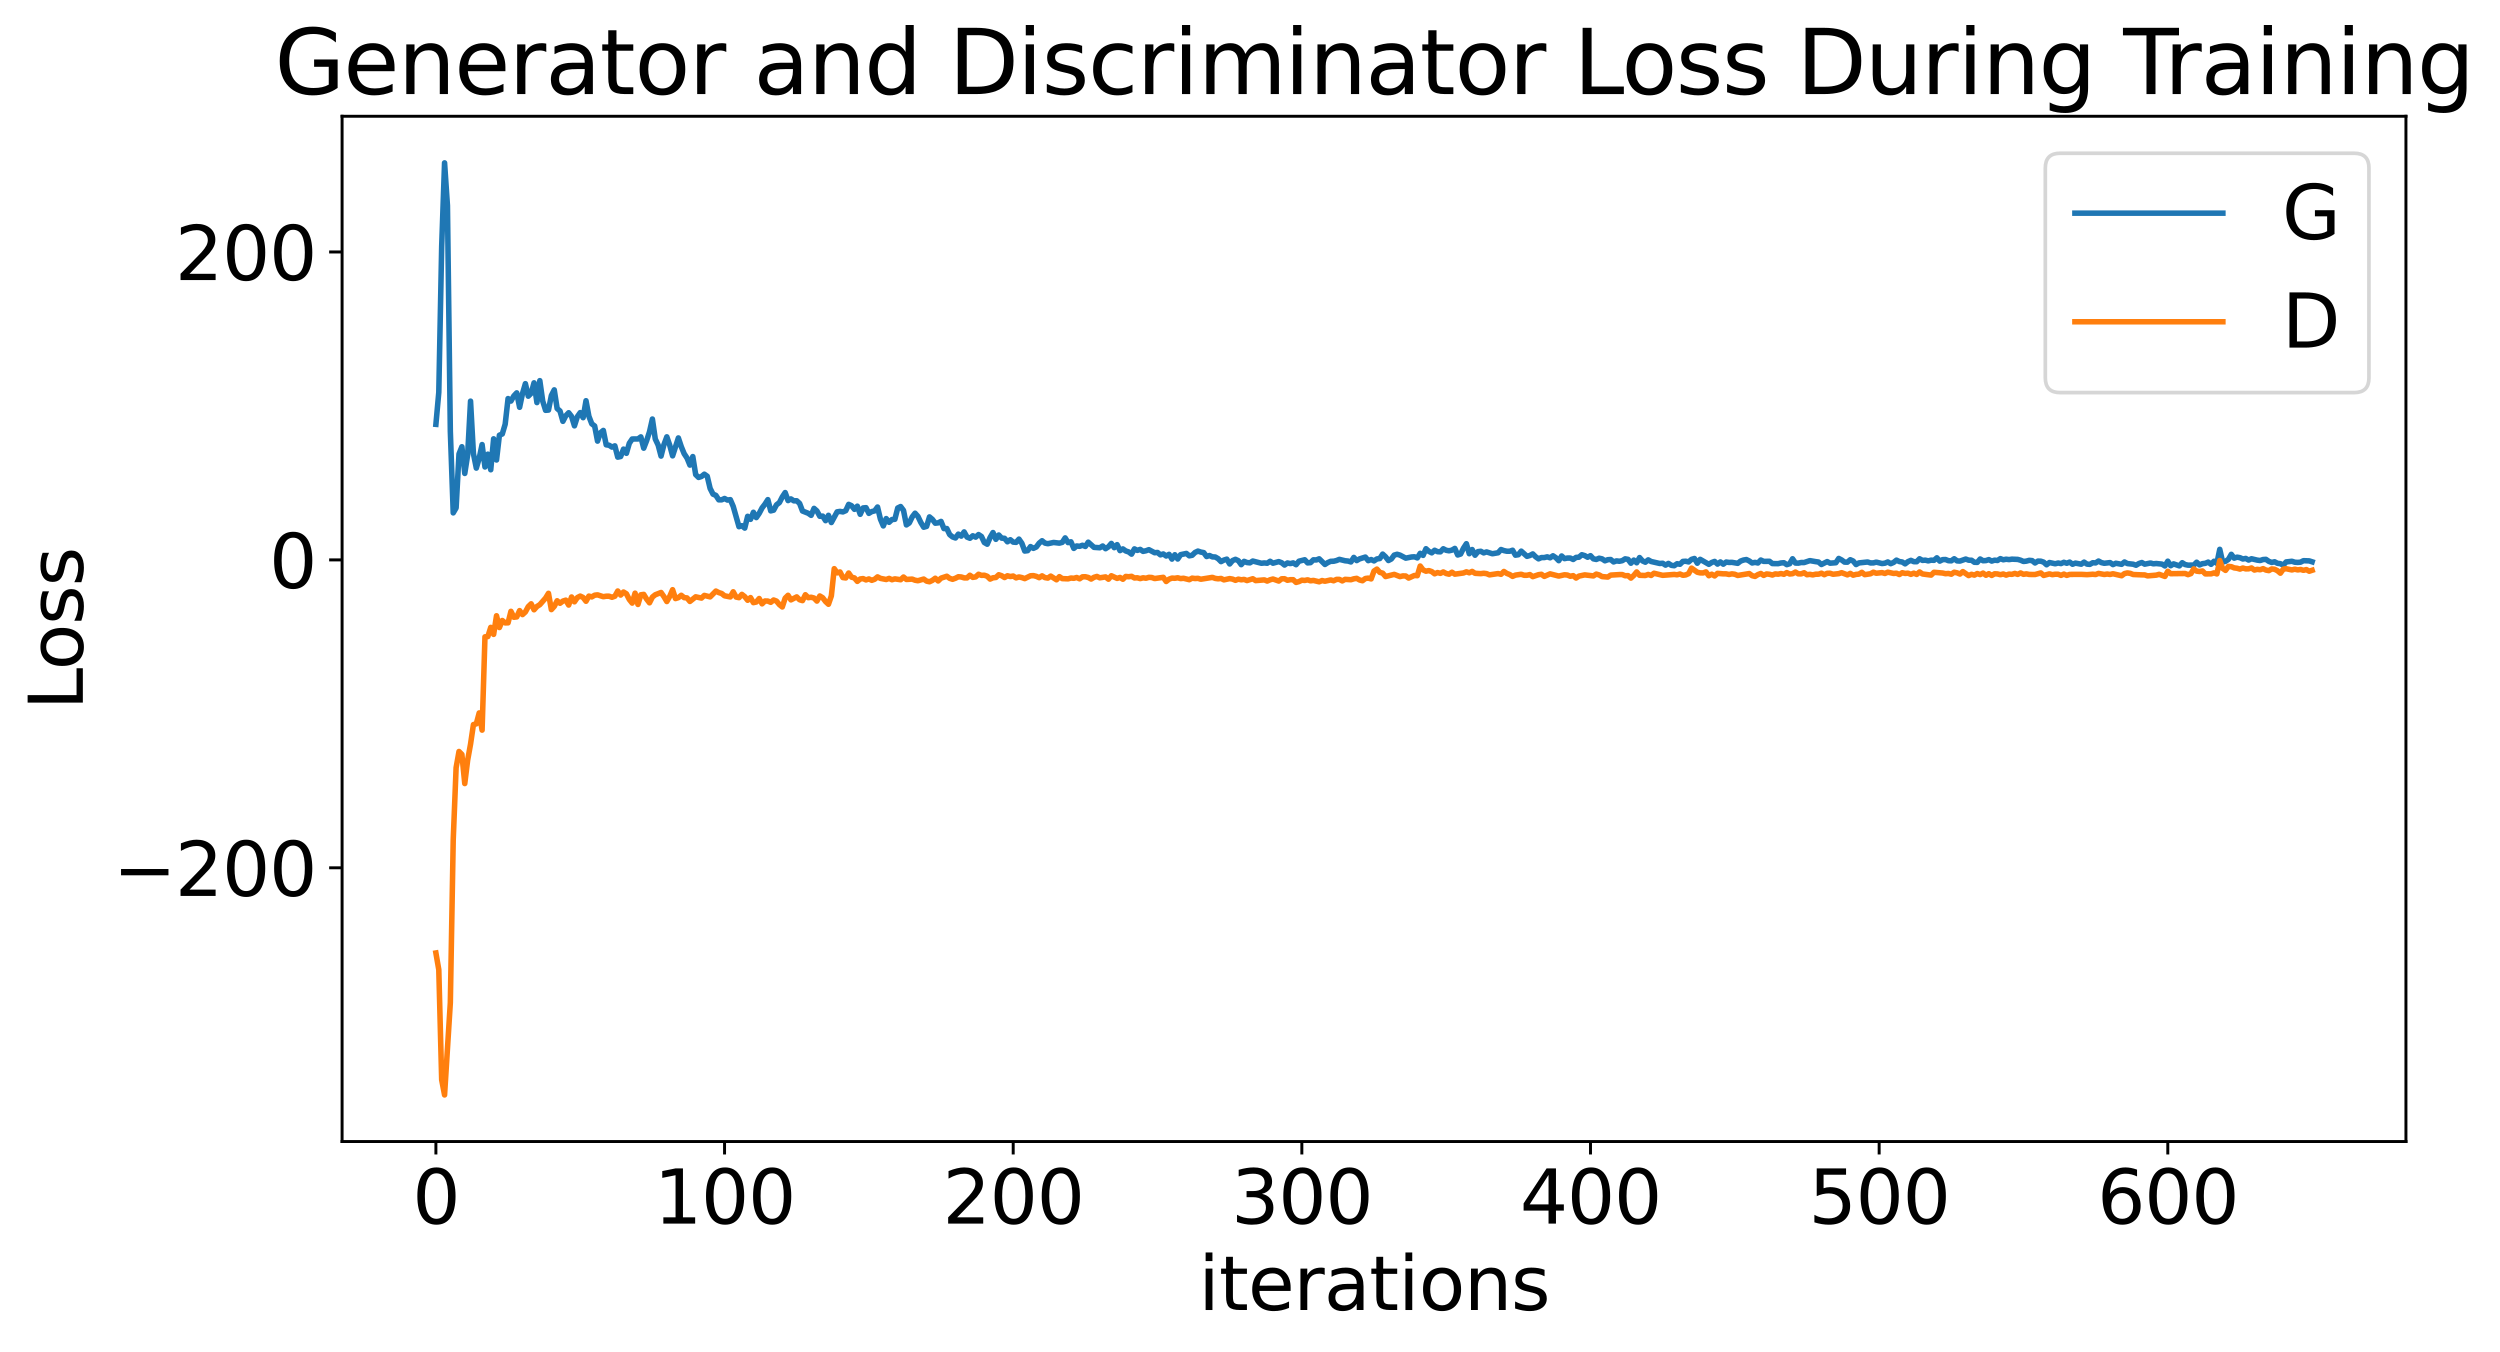 <?xml version="1.0" encoding="utf-8" standalone="no"?>
<!DOCTYPE svg PUBLIC "-//W3C//DTD SVG 1.1//EN"
  "http://www.w3.org/Graphics/SVG/1.1/DTD/svg11.dtd">
<svg xmlns:xlink="http://www.w3.org/1999/xlink" width="675.923pt" height="365.549pt" viewBox="0 0 675.923 365.549" xmlns="http://www.w3.org/2000/svg" version="1.1">
 <defs>
  <style type="text/css">*{stroke-linejoin: round; stroke-linecap: butt}</style>
 </defs>
 <g id="figure_1">
  <g id="patch_1">
   <path d="M 0 365.549 
L 675.923 365.549 
L 675.923 -0 
L 0 -0 
z
" style="fill: #ffffff"/>
  </g>
  <g id="axes_1">
   <g id="patch_2">
    <path d="M 92.491 308.636 
L 650.491 308.636 
L 650.491 31.436 
L 92.491 31.436 
z
" style="fill: #ffffff"/>
   </g>
   <g id="matplotlib.axis_1">
    <g id="xtick_1">
     <g id="line2d_1">
      <defs>
       <path id="mf6365d6809" d="M 0 0 
L 0 3.5 
" style="stroke: #000000; stroke-width: 0.8"/>
      </defs>
      <g>
       <use xlink:href="#mf6365d6809" x="117.854" y="308.636" style="stroke: #000000; stroke-width: 0.8"/>
      </g>
     </g>
     <g id="text_1">
      <!-- 0 -->
      <g transform="translate(111.492 330.833) scale(0.2 -0.2)">
       <defs>
        <path id="DejaVuSans-30" d="M 2034 4250 
Q 1547 4250 1301 3770 
Q 1056 3291 1056 2328 
Q 1056 1369 1301 889 
Q 1547 409 2034 409 
Q 2525 409 2770 889 
Q 3016 1369 3016 2328 
Q 3016 3291 2770 3770 
Q 2525 4250 2034 4250 
z
M 2034 4750 
Q 2819 4750 3233 4129 
Q 3647 3509 3647 2328 
Q 3647 1150 3233 529 
Q 2819 -91 2034 -91 
Q 1250 -91 836 529 
Q 422 1150 422 2328 
Q 422 3509 836 4129 
Q 1250 4750 2034 4750 
z
" transform="scale(0.016)"/>
       </defs>
       <use xlink:href="#DejaVuSans-30"/>
      </g>
     </g>
    </g>
    <g id="xtick_2">
     <g id="line2d_2">
      <g>
       <use xlink:href="#mf6365d6809" x="195.896" y="308.636" style="stroke: #000000; stroke-width: 0.8"/>
      </g>
     </g>
     <g id="text_2">
      <!-- 100 -->
      <g transform="translate(176.809 330.833) scale(0.2 -0.2)">
       <defs>
        <path id="DejaVuSans-31" d="M 794 531 
L 1825 531 
L 1825 4091 
L 703 3866 
L 703 4441 
L 1819 4666 
L 2450 4666 
L 2450 531 
L 3481 531 
L 3481 0 
L 794 0 
L 794 531 
z
" transform="scale(0.016)"/>
       </defs>
       <use xlink:href="#DejaVuSans-31"/>
       <use xlink:href="#DejaVuSans-30" x="63.623"/>
       <use xlink:href="#DejaVuSans-30" x="127.246"/>
      </g>
     </g>
    </g>
    <g id="xtick_3">
     <g id="line2d_3">
      <g>
       <use xlink:href="#mf6365d6809" x="273.938" y="308.636" style="stroke: #000000; stroke-width: 0.8"/>
      </g>
     </g>
     <g id="text_3">
      <!-- 200 -->
      <g transform="translate(254.851 330.833) scale(0.2 -0.2)">
       <defs>
        <path id="DejaVuSans-32" d="M 1228 531 
L 3431 531 
L 3431 0 
L 469 0 
L 469 531 
Q 828 903 1448 1529 
Q 2069 2156 2228 2338 
Q 2531 2678 2651 2914 
Q 2772 3150 2772 3378 
Q 2772 3750 2511 3984 
Q 2250 4219 1831 4219 
Q 1534 4219 1204 4116 
Q 875 4013 500 3803 
L 500 4441 
Q 881 4594 1212 4672 
Q 1544 4750 1819 4750 
Q 2544 4750 2975 4387 
Q 3406 4025 3406 3419 
Q 3406 3131 3298 2873 
Q 3191 2616 2906 2266 
Q 2828 2175 2409 1742 
Q 1991 1309 1228 531 
z
" transform="scale(0.016)"/>
       </defs>
       <use xlink:href="#DejaVuSans-32"/>
       <use xlink:href="#DejaVuSans-30" x="63.623"/>
       <use xlink:href="#DejaVuSans-30" x="127.246"/>
      </g>
     </g>
    </g>
    <g id="xtick_4">
     <g id="line2d_4">
      <g>
       <use xlink:href="#mf6365d6809" x="351.98" y="308.636" style="stroke: #000000; stroke-width: 0.8"/>
      </g>
     </g>
     <g id="text_4">
      <!-- 300 -->
      <g transform="translate(332.893 330.833) scale(0.2 -0.2)">
       <defs>
        <path id="DejaVuSans-33" d="M 2597 2516 
Q 3050 2419 3304 2112 
Q 3559 1806 3559 1356 
Q 3559 666 3084 287 
Q 2609 -91 1734 -91 
Q 1441 -91 1130 -33 
Q 819 25 488 141 
L 488 750 
Q 750 597 1062 519 
Q 1375 441 1716 441 
Q 2309 441 2620 675 
Q 2931 909 2931 1356 
Q 2931 1769 2642 2001 
Q 2353 2234 1838 2234 
L 1294 2234 
L 1294 2753 
L 1863 2753 
Q 2328 2753 2575 2939 
Q 2822 3125 2822 3475 
Q 2822 3834 2567 4026 
Q 2313 4219 1838 4219 
Q 1578 4219 1281 4162 
Q 984 4106 628 3988 
L 628 4550 
Q 988 4650 1302 4700 
Q 1616 4750 1894 4750 
Q 2613 4750 3031 4423 
Q 3450 4097 3450 3541 
Q 3450 3153 3228 2886 
Q 3006 2619 2597 2516 
z
" transform="scale(0.016)"/>
       </defs>
       <use xlink:href="#DejaVuSans-33"/>
       <use xlink:href="#DejaVuSans-30" x="63.623"/>
       <use xlink:href="#DejaVuSans-30" x="127.246"/>
      </g>
     </g>
    </g>
    <g id="xtick_5">
     <g id="line2d_5">
      <g>
       <use xlink:href="#mf6365d6809" x="430.022" y="308.636" style="stroke: #000000; stroke-width: 0.8"/>
      </g>
     </g>
     <g id="text_5">
      <!-- 400 -->
      <g transform="translate(410.935 330.833) scale(0.2 -0.2)">
       <defs>
        <path id="DejaVuSans-34" d="M 2419 4116 
L 825 1625 
L 2419 1625 
L 2419 4116 
z
M 2253 4666 
L 3047 4666 
L 3047 1625 
L 3713 1625 
L 3713 1100 
L 3047 1100 
L 3047 0 
L 2419 0 
L 2419 1100 
L 313 1100 
L 313 1709 
L 2253 4666 
z
" transform="scale(0.016)"/>
       </defs>
       <use xlink:href="#DejaVuSans-34"/>
       <use xlink:href="#DejaVuSans-30" x="63.623"/>
       <use xlink:href="#DejaVuSans-30" x="127.246"/>
      </g>
     </g>
    </g>
    <g id="xtick_6">
     <g id="line2d_6">
      <g>
       <use xlink:href="#mf6365d6809" x="508.064" y="308.636" style="stroke: #000000; stroke-width: 0.8"/>
      </g>
     </g>
     <g id="text_6">
      <!-- 500 -->
      <g transform="translate(488.977 330.833) scale(0.2 -0.2)">
       <defs>
        <path id="DejaVuSans-35" d="M 691 4666 
L 3169 4666 
L 3169 4134 
L 1269 4134 
L 1269 2991 
Q 1406 3038 1543 3061 
Q 1681 3084 1819 3084 
Q 2600 3084 3056 2656 
Q 3513 2228 3513 1497 
Q 3513 744 3044 326 
Q 2575 -91 1722 -91 
Q 1428 -91 1123 -41 
Q 819 9 494 109 
L 494 744 
Q 775 591 1075 516 
Q 1375 441 1709 441 
Q 2250 441 2565 725 
Q 2881 1009 2881 1497 
Q 2881 1984 2565 2268 
Q 2250 2553 1709 2553 
Q 1456 2553 1204 2497 
Q 953 2441 691 2322 
L 691 4666 
z
" transform="scale(0.016)"/>
       </defs>
       <use xlink:href="#DejaVuSans-35"/>
       <use xlink:href="#DejaVuSans-30" x="63.623"/>
       <use xlink:href="#DejaVuSans-30" x="127.246"/>
      </g>
     </g>
    </g>
    <g id="xtick_7">
     <g id="line2d_7">
      <g>
       <use xlink:href="#mf6365d6809" x="586.106" y="308.636" style="stroke: #000000; stroke-width: 0.8"/>
      </g>
     </g>
     <g id="text_7">
      <!-- 600 -->
      <g transform="translate(567.019 330.833) scale(0.2 -0.2)">
       <defs>
        <path id="DejaVuSans-36" d="M 2113 2584 
Q 1688 2584 1439 2293 
Q 1191 2003 1191 1497 
Q 1191 994 1439 701 
Q 1688 409 2113 409 
Q 2538 409 2786 701 
Q 3034 994 3034 1497 
Q 3034 2003 2786 2293 
Q 2538 2584 2113 2584 
z
M 3366 4563 
L 3366 3988 
Q 3128 4100 2886 4159 
Q 2644 4219 2406 4219 
Q 1781 4219 1451 3797 
Q 1122 3375 1075 2522 
Q 1259 2794 1537 2939 
Q 1816 3084 2150 3084 
Q 2853 3084 3261 2657 
Q 3669 2231 3669 1497 
Q 3669 778 3244 343 
Q 2819 -91 2113 -91 
Q 1303 -91 875 529 
Q 447 1150 447 2328 
Q 447 3434 972 4092 
Q 1497 4750 2381 4750 
Q 2619 4750 2861 4703 
Q 3103 4656 3366 4563 
z
" transform="scale(0.016)"/>
       </defs>
       <use xlink:href="#DejaVuSans-36"/>
       <use xlink:href="#DejaVuSans-30" x="63.623"/>
       <use xlink:href="#DejaVuSans-30" x="127.246"/>
      </g>
     </g>
    </g>
    <g id="text_8">
     <!-- iterations -->
     <g transform="translate(324.036 354.189) scale(0.2 -0.2)">
      <defs>
       <path id="DejaVuSans-69" d="M 603 3500 
L 1178 3500 
L 1178 0 
L 603 0 
L 603 3500 
z
M 603 4863 
L 1178 4863 
L 1178 4134 
L 603 4134 
L 603 4863 
z
" transform="scale(0.016)"/>
       <path id="DejaVuSans-74" d="M 1172 4494 
L 1172 3500 
L 2356 3500 
L 2356 3053 
L 1172 3053 
L 1172 1153 
Q 1172 725 1289 603 
Q 1406 481 1766 481 
L 2356 481 
L 2356 0 
L 1766 0 
Q 1100 0 847 248 
Q 594 497 594 1153 
L 594 3053 
L 172 3053 
L 172 3500 
L 594 3500 
L 594 4494 
L 1172 4494 
z
" transform="scale(0.016)"/>
       <path id="DejaVuSans-65" d="M 3597 1894 
L 3597 1613 
L 953 1613 
Q 991 1019 1311 708 
Q 1631 397 2203 397 
Q 2534 397 2845 478 
Q 3156 559 3463 722 
L 3463 178 
Q 3153 47 2828 -22 
Q 2503 -91 2169 -91 
Q 1331 -91 842 396 
Q 353 884 353 1716 
Q 353 2575 817 3079 
Q 1281 3584 2069 3584 
Q 2775 3584 3186 3129 
Q 3597 2675 3597 1894 
z
M 3022 2063 
Q 3016 2534 2758 2815 
Q 2500 3097 2075 3097 
Q 1594 3097 1305 2825 
Q 1016 2553 972 2059 
L 3022 2063 
z
" transform="scale(0.016)"/>
       <path id="DejaVuSans-72" d="M 2631 2963 
Q 2534 3019 2420 3045 
Q 2306 3072 2169 3072 
Q 1681 3072 1420 2755 
Q 1159 2438 1159 1844 
L 1159 0 
L 581 0 
L 581 3500 
L 1159 3500 
L 1159 2956 
Q 1341 3275 1631 3429 
Q 1922 3584 2338 3584 
Q 2397 3584 2469 3576 
Q 2541 3569 2628 3553 
L 2631 2963 
z
" transform="scale(0.016)"/>
       <path id="DejaVuSans-61" d="M 2194 1759 
Q 1497 1759 1228 1600 
Q 959 1441 959 1056 
Q 959 750 1161 570 
Q 1363 391 1709 391 
Q 2188 391 2477 730 
Q 2766 1069 2766 1631 
L 2766 1759 
L 2194 1759 
z
M 3341 1997 
L 3341 0 
L 2766 0 
L 2766 531 
Q 2569 213 2275 61 
Q 1981 -91 1556 -91 
Q 1019 -91 701 211 
Q 384 513 384 1019 
Q 384 1609 779 1909 
Q 1175 2209 1959 2209 
L 2766 2209 
L 2766 2266 
Q 2766 2663 2505 2880 
Q 2244 3097 1772 3097 
Q 1472 3097 1187 3025 
Q 903 2953 641 2809 
L 641 3341 
Q 956 3463 1253 3523 
Q 1550 3584 1831 3584 
Q 2591 3584 2966 3190 
Q 3341 2797 3341 1997 
z
" transform="scale(0.016)"/>
       <path id="DejaVuSans-6f" d="M 1959 3097 
Q 1497 3097 1228 2736 
Q 959 2375 959 1747 
Q 959 1119 1226 758 
Q 1494 397 1959 397 
Q 2419 397 2687 759 
Q 2956 1122 2956 1747 
Q 2956 2369 2687 2733 
Q 2419 3097 1959 3097 
z
M 1959 3584 
Q 2709 3584 3137 3096 
Q 3566 2609 3566 1747 
Q 3566 888 3137 398 
Q 2709 -91 1959 -91 
Q 1206 -91 779 398 
Q 353 888 353 1747 
Q 353 2609 779 3096 
Q 1206 3584 1959 3584 
z
" transform="scale(0.016)"/>
       <path id="DejaVuSans-6e" d="M 3513 2113 
L 3513 0 
L 2938 0 
L 2938 2094 
Q 2938 2591 2744 2837 
Q 2550 3084 2163 3084 
Q 1697 3084 1428 2787 
Q 1159 2491 1159 1978 
L 1159 0 
L 581 0 
L 581 3500 
L 1159 3500 
L 1159 2956 
Q 1366 3272 1645 3428 
Q 1925 3584 2291 3584 
Q 2894 3584 3203 3211 
Q 3513 2838 3513 2113 
z
" transform="scale(0.016)"/>
       <path id="DejaVuSans-73" d="M 2834 3397 
L 2834 2853 
Q 2591 2978 2328 3040 
Q 2066 3103 1784 3103 
Q 1356 3103 1142 2972 
Q 928 2841 928 2578 
Q 928 2378 1081 2264 
Q 1234 2150 1697 2047 
L 1894 2003 
Q 2506 1872 2764 1633 
Q 3022 1394 3022 966 
Q 3022 478 2636 193 
Q 2250 -91 1575 -91 
Q 1294 -91 989 -36 
Q 684 19 347 128 
L 347 722 
Q 666 556 975 473 
Q 1284 391 1588 391 
Q 1994 391 2212 530 
Q 2431 669 2431 922 
Q 2431 1156 2273 1281 
Q 2116 1406 1581 1522 
L 1381 1569 
Q 847 1681 609 1914 
Q 372 2147 372 2553 
Q 372 3047 722 3315 
Q 1072 3584 1716 3584 
Q 2034 3584 2315 3537 
Q 2597 3491 2834 3397 
z
" transform="scale(0.016)"/>
      </defs>
      <use xlink:href="#DejaVuSans-69"/>
      <use xlink:href="#DejaVuSans-74" x="27.783"/>
      <use xlink:href="#DejaVuSans-65" x="66.992"/>
      <use xlink:href="#DejaVuSans-72" x="128.516"/>
      <use xlink:href="#DejaVuSans-61" x="169.629"/>
      <use xlink:href="#DejaVuSans-74" x="230.908"/>
      <use xlink:href="#DejaVuSans-69" x="270.117"/>
      <use xlink:href="#DejaVuSans-6f" x="297.9"/>
      <use xlink:href="#DejaVuSans-6e" x="359.082"/>
      <use xlink:href="#DejaVuSans-73" x="422.461"/>
     </g>
    </g>
   </g>
   <g id="matplotlib.axis_2">
    <g id="ytick_1">
     <g id="line2d_8">
      <defs>
       <path id="mfc16448fdd" d="M 0 0 
L -3.5 0 
" style="stroke: #000000; stroke-width: 0.8"/>
      </defs>
      <g>
       <use xlink:href="#mfc16448fdd" x="92.491" y="234.627" style="stroke: #000000; stroke-width: 0.8"/>
      </g>
     </g>
     <g id="text_9">
      <!-- −200 -->
      <g transform="translate(30.556 242.225) scale(0.2 -0.2)">
       <defs>
        <path id="DejaVuSans-2212" d="M 678 2272 
L 4684 2272 
L 4684 1741 
L 678 1741 
L 678 2272 
z
" transform="scale(0.016)"/>
       </defs>
       <use xlink:href="#DejaVuSans-2212"/>
       <use xlink:href="#DejaVuSans-32" x="83.789"/>
       <use xlink:href="#DejaVuSans-30" x="147.412"/>
       <use xlink:href="#DejaVuSans-30" x="211.035"/>
      </g>
     </g>
    </g>
    <g id="ytick_2">
     <g id="line2d_9">
      <g>
       <use xlink:href="#mfc16448fdd" x="92.491" y="151.377" style="stroke: #000000; stroke-width: 0.8"/>
      </g>
     </g>
     <g id="text_10">
      <!-- 0 -->
      <g transform="translate(72.766 158.975) scale(0.2 -0.2)">
       <use xlink:href="#DejaVuSans-30"/>
      </g>
     </g>
    </g>
    <g id="ytick_3">
     <g id="line2d_10">
      <g>
       <use xlink:href="#mfc16448fdd" x="92.491" y="68.127" style="stroke: #000000; stroke-width: 0.8"/>
      </g>
     </g>
     <g id="text_11">
      <!-- 200 -->
      <g transform="translate(47.316 75.725) scale(0.2 -0.2)">
       <use xlink:href="#DejaVuSans-32"/>
       <use xlink:href="#DejaVuSans-30" x="63.623"/>
       <use xlink:href="#DejaVuSans-30" x="127.246"/>
      </g>
     </g>
    </g>
    <g id="text_12">
     <!-- Loss -->
     <g transform="translate(22.397 191.971) rotate(-90) scale(0.2 -0.2)">
      <defs>
       <path id="DejaVuSans-4c" d="M 628 4666 
L 1259 4666 
L 1259 531 
L 3531 531 
L 3531 0 
L 628 0 
L 628 4666 
z
" transform="scale(0.016)"/>
      </defs>
      <use xlink:href="#DejaVuSans-4c"/>
      <use xlink:href="#DejaVuSans-6f" x="53.963"/>
      <use xlink:href="#DejaVuSans-73" x="115.145"/>
      <use xlink:href="#DejaVuSans-73" x="167.244"/>
     </g>
    </g>
   </g>
   <g id="line2d_11">
    <path d="M 117.854 114.726 
L 118.635 106.082 
L 119.415 66.645 
L 120.196 44.036 
L 120.976 55.608 
L 121.756 116.63 
L 122.537 138.665 
L 123.317 137.321 
L 124.098 122.742 
L 124.878 120.788 
L 125.658 127.999 
L 126.439 122.99 
L 127.219 108.459 
L 128 122.647 
L 128.78 126.557 
L 129.561 123.899 
L 130.341 120.202 
L 131.121 126.255 
L 131.902 122.798 
L 132.682 127.006 
L 133.463 118.641 
L 134.243 124.367 
L 135.023 117.663 
L 135.804 117.331 
L 136.584 114.695 
L 137.365 107.765 
L 138.145 108.436 
L 138.926 107.051 
L 139.706 106.22 
L 140.486 110.117 
L 141.267 106.403 
L 142.047 103.735 
L 142.828 107.115 
L 143.608 106.333 
L 144.389 103.507 
L 145.169 108.843 
L 145.949 102.92 
L 146.73 108.43 
L 147.51 110.936 
L 148.291 110.869 
L 149.071 106.939 
L 149.851 105.41 
L 150.632 110.446 
L 151.412 111.131 
L 152.193 113.913 
L 152.973 112.411 
L 153.754 111.591 
L 154.534 112.594 
L 155.314 115.131 
L 156.095 112.663 
L 156.875 111.561 
L 157.656 112.926 
L 158.436 108.347 
L 159.216 112.549 
L 159.997 114.581 
L 160.777 115.179 
L 161.558 119.262 
L 162.338 117.015 
L 163.119 116.38 
L 163.899 120.268 
L 164.679 120.377 
L 165.46 120.879 
L 166.24 120.548 
L 167.021 123.598 
L 167.801 123.432 
L 168.582 121.429 
L 169.362 122.561 
L 170.142 119.853 
L 170.923 118.695 
L 172.484 118.681 
L 173.264 118.119 
L 174.044 121.17 
L 174.825 119.148 
L 175.605 116.747 
L 176.386 113.297 
L 177.166 118.689 
L 177.947 120.343 
L 178.727 123.309 
L 179.507 120.225 
L 180.288 118.109 
L 181.068 120.365 
L 181.849 123.245 
L 183.41 118.407 
L 184.19 120.743 
L 184.97 122.653 
L 185.751 123.837 
L 186.531 125.745 
L 187.312 123.448 
L 188.092 128.319 
L 188.872 129.081 
L 189.653 128.831 
L 190.433 128.207 
L 191.214 128.762 
L 191.994 132.053 
L 192.775 133.597 
L 193.555 133.935 
L 194.335 135.142 
L 195.116 135.137 
L 195.896 134.78 
L 196.677 135.202 
L 197.457 135.093 
L 198.237 136.905 
L 199.798 142.4 
L 200.579 142.129 
L 201.359 142.779 
L 202.14 139.599 
L 202.92 140.408 
L 203.7 138.506 
L 204.481 139.938 
L 205.261 138.802 
L 206.042 137.321 
L 206.822 136.305 
L 207.603 135.089 
L 208.383 138.126 
L 209.163 137.931 
L 209.944 136.482 
L 210.724 135.887 
L 211.505 134.36 
L 212.285 133.177 
L 213.065 135.337 
L 213.846 134.895 
L 214.626 135.406 
L 215.407 135.396 
L 216.187 136.107 
L 216.968 138.161 
L 218.528 138.779 
L 219.309 139.329 
L 220.089 137.455 
L 220.87 138.146 
L 221.65 139.585 
L 222.43 139.542 
L 223.211 140.772 
L 223.991 139.328 
L 224.772 141.271 
L 226.333 138.387 
L 227.113 138.268 
L 227.893 138.407 
L 228.674 138.064 
L 229.454 136.366 
L 230.235 136.725 
L 231.015 137.705 
L 231.796 136.859 
L 232.576 139.049 
L 233.356 137.336 
L 234.137 137.258 
L 234.917 138.794 
L 235.698 138.317 
L 236.478 138.128 
L 237.258 137.086 
L 238.039 140.357 
L 238.819 142.188 
L 239.6 140.212 
L 240.38 141.215 
L 241.161 140.469 
L 241.941 140.399 
L 242.721 137.341 
L 243.502 136.957 
L 244.282 138.005 
L 245.063 141.917 
L 245.843 141.394 
L 246.623 139.77 
L 247.404 138.757 
L 248.184 139.628 
L 248.965 141.258 
L 249.745 142.544 
L 250.526 142.32 
L 251.306 139.759 
L 252.086 140.416 
L 252.867 141.454 
L 253.647 141.364 
L 254.428 140.979 
L 255.208 142.911 
L 255.989 142.902 
L 256.769 144.549 
L 257.549 145.171 
L 258.33 145.449 
L 259.11 144.416 
L 259.891 144.948 
L 260.671 143.815 
L 261.451 145.208 
L 262.232 145.529 
L 263.012 144.862 
L 263.793 145.227 
L 264.573 144.528 
L 265.354 145.046 
L 266.134 146.683 
L 266.914 147.135 
L 267.695 145.329 
L 268.475 143.989 
L 269.256 145.813 
L 270.036 144.653 
L 270.816 145.492 
L 271.597 145.544 
L 272.377 146.48 
L 273.158 145.926 
L 273.938 146.57 
L 274.719 146.635 
L 275.499 145.762 
L 276.279 146.892 
L 277.06 148.983 
L 277.84 148.88 
L 278.621 147.784 
L 279.401 148.254 
L 280.182 147.889 
L 280.962 146.846 
L 281.742 146.202 
L 282.523 146.837 
L 283.303 146.998 
L 284.864 146.667 
L 286.425 146.849 
L 287.205 146.639 
L 287.986 145.434 
L 288.766 146.697 
L 289.547 146.488 
L 290.327 148.265 
L 291.107 147.614 
L 291.888 147.71 
L 292.668 147.42 
L 293.449 147.741 
L 294.229 146.591 
L 295.79 147.988 
L 297.351 148.093 
L 298.131 147.626 
L 298.912 148.347 
L 299.692 147.834 
L 300.472 146.929 
L 301.253 148.068 
L 302.033 147.259 
L 302.814 148.865 
L 303.594 148.411 
L 304.375 148.967 
L 305.155 149.222 
L 305.935 149.822 
L 306.716 148.406 
L 307.496 148.807 
L 308.277 148.54 
L 309.057 149.073 
L 309.837 148.909 
L 310.618 148.618 
L 312.179 149.441 
L 312.959 149.37 
L 313.74 150.014 
L 314.52 149.776 
L 315.3 150.326 
L 316.081 149.881 
L 316.861 151.162 
L 317.642 149.986 
L 318.422 151.135 
L 319.203 149.965 
L 320.763 149.637 
L 321.544 150.278 
L 322.324 150.13 
L 323.105 149.369 
L 323.885 148.998 
L 324.665 149.264 
L 325.446 149.411 
L 326.226 150.465 
L 327.007 150.199 
L 327.787 150.562 
L 328.568 150.591 
L 329.348 151.05 
L 330.128 151.842 
L 330.909 151.427 
L 331.689 151.176 
L 332.47 152.474 
L 333.25 151.553 
L 334.03 151.225 
L 334.811 151.596 
L 335.591 152.661 
L 336.372 151.773 
L 337.152 152.094 
L 337.933 152.178 
L 338.713 151.689 
L 341.054 152.286 
L 341.835 152.201 
L 342.615 152.28 
L 343.396 151.755 
L 344.176 152.273 
L 345.737 151.842 
L 346.517 152.142 
L 347.298 152.77 
L 348.078 152.207 
L 348.858 152.377 
L 349.639 152.188 
L 350.419 152.676 
L 351.2 151.732 
L 352.761 151.345 
L 353.541 152.187 
L 354.321 152.122 
L 355.102 151.359 
L 355.882 151.397 
L 356.663 151.086 
L 358.223 152.61 
L 359.004 152.103 
L 359.784 151.755 
L 360.565 151.746 
L 361.345 151.555 
L 362.126 151.234 
L 363.686 151.617 
L 364.467 151.692 
L 365.247 151.931 
L 366.028 150.714 
L 366.808 151.562 
L 367.589 151.106 
L 369.149 150.617 
L 369.93 151.58 
L 370.71 151.283 
L 371.491 151.652 
L 372.271 151.117 
L 373.051 151.018 
L 373.832 149.816 
L 374.612 150.539 
L 375.393 151.546 
L 376.173 151.134 
L 376.954 150.084 
L 377.734 149.856 
L 378.514 150.085 
L 380.075 150.906 
L 381.636 150.592 
L 382.416 150.54 
L 383.197 150.836 
L 383.977 149.605 
L 384.758 150.156 
L 385.538 148.36 
L 386.319 149.069 
L 387.099 149.47 
L 387.879 148.775 
L 388.66 149.156 
L 389.44 149.2 
L 390.221 148.373 
L 391.001 148.781 
L 391.782 148.916 
L 392.562 148.736 
L 393.342 148.278 
L 394.123 150.048 
L 394.903 149.795 
L 395.684 148.208 
L 396.464 147.007 
L 397.244 149.702 
L 398.025 148.585 
L 398.805 150.114 
L 399.586 149.148 
L 400.366 149.05 
L 401.147 149.482 
L 401.927 149.222 
L 403.488 149.716 
L 405.049 149.449 
L 405.829 148.576 
L 406.61 148.866 
L 407.39 149.034 
L 408.17 149.043 
L 408.951 148.766 
L 409.731 150.102 
L 410.512 149.976 
L 411.292 149.013 
L 412.853 150.416 
L 413.633 150.191 
L 414.414 149.766 
L 415.194 150.542 
L 415.975 151.094 
L 416.755 150.749 
L 417.535 150.749 
L 418.316 150.553 
L 419.096 150.811 
L 419.877 150.267 
L 420.657 150.789 
L 421.437 151.587 
L 422.218 150.325 
L 422.998 151.033 
L 423.779 150.884 
L 424.559 150.884 
L 425.34 151.261 
L 426.12 150.708 
L 426.9 150.648 
L 427.681 149.983 
L 428.461 150.221 
L 429.242 150.661 
L 430.022 150.245 
L 430.803 151.091 
L 431.583 151.255 
L 432.363 150.926 
L 433.144 151.095 
L 433.924 151.623 
L 434.705 151.33 
L 435.485 151.276 
L 436.265 151.927 
L 437.046 151.645 
L 437.826 151.748 
L 438.607 151.59 
L 439.387 151.097 
L 440.168 151.233 
L 440.948 152.274 
L 441.728 151.432 
L 442.509 152.155 
L 443.289 150.75 
L 444.07 151.643 
L 444.85 152.004 
L 445.63 151.371 
L 446.411 151.812 
L 448.752 152.347 
L 449.533 152.288 
L 450.313 152.793 
L 451.093 152.33 
L 451.874 152.841 
L 452.654 152.952 
L 453.435 152.416 
L 454.215 152.56 
L 454.996 151.791 
L 455.776 151.744 
L 456.556 151.926 
L 457.337 151.236 
L 458.117 151.002 
L 458.898 152.275 
L 459.678 151.23 
L 462.019 152.577 
L 462.8 152.08 
L 463.58 151.792 
L 464.361 152.511 
L 465.141 151.929 
L 465.921 152.537 
L 466.702 151.959 
L 467.482 152.067 
L 468.263 152.044 
L 469.823 152.305 
L 470.604 151.7 
L 471.384 151.42 
L 472.165 151.288 
L 472.945 151.666 
L 473.726 152.211 
L 474.506 152.047 
L 475.286 152.216 
L 476.067 151.418 
L 476.847 151.784 
L 478.408 151.755 
L 479.189 152.372 
L 480.749 152.398 
L 481.53 152.207 
L 482.31 152.144 
L 483.091 152.661 
L 483.871 152.418 
L 484.651 151.077 
L 485.432 152.23 
L 486.212 152.255 
L 486.993 152.086 
L 487.773 152.097 
L 489.334 151.576 
L 490.895 151.849 
L 491.675 151.953 
L 492.456 152.623 
L 494.016 151.842 
L 494.797 152.268 
L 496.358 152.144 
L 497.138 150.988 
L 497.919 151.397 
L 498.699 151.976 
L 499.479 151.998 
L 500.26 151.336 
L 501.04 151.683 
L 501.821 152.633 
L 502.601 152.194 
L 504.942 151.946 
L 505.723 152.201 
L 506.503 152.193 
L 507.284 151.984 
L 508.844 152.365 
L 509.625 152.266 
L 510.405 151.934 
L 511.186 152.402 
L 511.966 152.066 
L 512.747 151.447 
L 513.527 151.829 
L 514.307 151.947 
L 515.088 152.449 
L 515.868 151.844 
L 516.649 151.506 
L 517.429 151.858 
L 518.21 151.872 
L 518.99 151.079 
L 519.77 151.507 
L 520.551 151.45 
L 521.331 151.648 
L 522.112 151.448 
L 522.892 151.496 
L 523.672 150.818 
L 524.453 151.707 
L 525.233 151.308 
L 526.014 151.277 
L 526.794 151.595 
L 527.575 151.629 
L 528.355 151.071 
L 529.135 151.646 
L 529.916 151.696 
L 531.477 151.15 
L 532.257 151.458 
L 533.037 151.468 
L 533.818 152.025 
L 534.598 152.047 
L 535.379 151.138 
L 536.159 151.604 
L 536.94 151.562 
L 537.72 151.301 
L 538.5 151.701 
L 539.281 151.454 
L 540.061 151.537 
L 540.842 151.038 
L 541.622 151.345 
L 542.403 151.194 
L 543.183 151.299 
L 543.963 151.181 
L 545.524 151.246 
L 546.305 151.462 
L 547.085 151.801 
L 547.865 151.715 
L 548.646 151.496 
L 549.426 151.575 
L 550.207 152.208 
L 550.987 151.707 
L 551.768 151.727 
L 552.548 151.988 
L 553.328 152.693 
L 554.109 152.09 
L 555.67 152.427 
L 556.45 152.218 
L 557.23 152.373 
L 558.011 152.03 
L 558.791 152.287 
L 559.572 151.97 
L 560.352 152.556 
L 561.133 152.245 
L 562.693 152.541 
L 563.474 151.98 
L 564.254 152.521 
L 565.035 152.584 
L 565.815 152.146 
L 566.596 152.191 
L 567.376 151.691 
L 568.156 152.115 
L 568.937 152.293 
L 570.498 152.107 
L 571.278 152.649 
L 572.058 152.285 
L 573.619 152.571 
L 574.4 151.945 
L 575.18 152.374 
L 576.741 152.544 
L 577.521 152.822 
L 578.302 152.36 
L 579.082 152.09 
L 579.863 152.535 
L 581.423 152.222 
L 582.204 152.437 
L 582.984 152.359 
L 584.545 152.52 
L 585.326 153.016 
L 586.106 151.731 
L 586.886 152.951 
L 587.667 152.457 
L 589.228 152.996 
L 590.008 152.142 
L 590.789 152.639 
L 591.569 152.801 
L 593.13 152.786 
L 593.91 152.008 
L 594.691 152.737 
L 595.471 152.401 
L 596.251 152.306 
L 597.032 151.976 
L 597.812 152.573 
L 598.593 151.75 
L 599.373 152.303 
L 600.154 148.525 
L 600.934 151.957 
L 601.714 151.768 
L 602.495 151.229 
L 603.275 149.877 
L 604.056 150.908 
L 604.836 150.635 
L 605.616 150.781 
L 606.397 151.134 
L 607.177 150.985 
L 607.958 151.422 
L 608.738 151.073 
L 610.299 151.445 
L 611.079 151.545 
L 611.86 151.284 
L 612.64 151.233 
L 613.421 151.776 
L 614.201 152.068 
L 614.982 151.889 
L 615.762 152.299 
L 616.542 152.397 
L 617.323 152.805 
L 618.103 151.928 
L 619.664 151.754 
L 620.444 152.006 
L 621.225 152.059 
L 622.005 151.995 
L 622.786 151.59 
L 624.347 151.647 
L 625.127 151.896 
L 625.127 151.896 
" clip-path="url(#p9feb893657)" style="fill: none; stroke: #1f77b4; stroke-width: 1.5; stroke-linecap: square"/>
   </g>
   <g id="line2d_12">
    <path d="M 117.854 257.658 
L 118.635 262.166 
L 119.415 291.943 
L 120.196 296.036 
L 121.756 271.118 
L 122.537 227.058 
L 123.317 207.571 
L 124.098 203.182 
L 124.878 203.974 
L 125.658 211.846 
L 126.439 205.521 
L 127.219 201.196 
L 128 195.91 
L 128.78 195.703 
L 129.561 192.753 
L 130.341 197.401 
L 131.121 172.185 
L 131.902 172.104 
L 132.682 169.627 
L 133.463 171.51 
L 134.243 166.488 
L 135.023 169.663 
L 135.804 167.766 
L 136.584 168.409 
L 137.365 168.392 
L 138.145 165.288 
L 138.926 166.882 
L 139.706 166.794 
L 140.486 165.095 
L 141.267 166.165 
L 142.047 165.452 
L 142.828 164.011 
L 143.608 163.255 
L 144.389 164.862 
L 145.169 163.979 
L 145.949 163.486 
L 147.51 161.702 
L 148.291 160.421 
L 149.071 164.815 
L 149.851 163.952 
L 150.632 162.432 
L 151.412 163.1 
L 152.193 162.513 
L 152.973 162.265 
L 153.754 163.587 
L 154.534 161.41 
L 155.314 162.71 
L 156.095 161.565 
L 156.875 161.166 
L 157.656 161.539 
L 158.436 162.557 
L 159.216 161.171 
L 159.997 161.384 
L 160.777 160.927 
L 161.558 160.831 
L 163.119 161.329 
L 163.899 161.196 
L 164.679 161.194 
L 165.46 161.483 
L 166.24 161.201 
L 167.021 159.792 
L 167.801 160.885 
L 168.582 160.065 
L 169.362 160.551 
L 170.142 162.077 
L 170.923 163.055 
L 171.703 160.377 
L 172.484 163.42 
L 173.264 160.818 
L 174.044 160.707 
L 174.825 161.975 
L 175.605 162.979 
L 176.386 161.429 
L 177.166 160.805 
L 178.727 160.194 
L 179.507 161.31 
L 180.288 162.631 
L 181.068 161.252 
L 181.849 159.442 
L 182.629 161.834 
L 183.41 161.591 
L 184.19 160.949 
L 184.97 161.583 
L 185.751 161.662 
L 186.531 162.606 
L 188.092 161.36 
L 189.653 161.704 
L 190.433 160.981 
L 191.994 161.378 
L 193.555 159.809 
L 194.335 160.213 
L 195.116 160.463 
L 195.896 161.088 
L 197.457 161.389 
L 198.237 160.004 
L 199.018 161.424 
L 199.798 161.588 
L 200.579 160.704 
L 201.359 161.311 
L 202.14 162.289 
L 202.92 161.574 
L 203.7 162.934 
L 204.481 162.761 
L 205.261 161.823 
L 206.042 163.256 
L 206.822 162.488 
L 207.603 162.511 
L 208.383 162.846 
L 209.163 162.22 
L 209.944 162.519 
L 210.724 163.465 
L 211.505 164.1 
L 212.285 161.717 
L 213.065 160.954 
L 213.846 162.188 
L 215.407 161.383 
L 216.187 162.157 
L 216.968 162.386 
L 217.748 160.805 
L 218.528 161.592 
L 219.309 161.478 
L 220.089 161.687 
L 220.87 162.51 
L 221.65 161.135 
L 222.43 161.608 
L 223.211 162.642 
L 223.991 163.371 
L 224.772 161.11 
L 225.552 153.753 
L 226.333 154.885 
L 227.113 154.643 
L 227.893 156.156 
L 228.674 156.257 
L 229.454 154.933 
L 230.235 156.048 
L 231.015 156.255 
L 231.796 157.182 
L 232.576 156.537 
L 233.356 156.438 
L 234.137 156.791 
L 234.917 156.526 
L 235.698 156.899 
L 236.478 156.613 
L 237.258 155.971 
L 238.039 156.374 
L 239.6 156.677 
L 240.38 156.381 
L 241.161 156.744 
L 241.941 156.508 
L 243.502 156.742 
L 244.282 156.015 
L 245.063 156.668 
L 246.623 156.572 
L 247.404 156.877 
L 248.184 157.011 
L 249.745 156.562 
L 250.526 157.119 
L 251.306 157.288 
L 252.086 156.919 
L 252.867 156.341 
L 253.647 157.069 
L 254.428 156.311 
L 255.989 155.799 
L 256.769 156.372 
L 257.549 156.621 
L 258.33 156.34 
L 259.11 155.935 
L 259.891 155.998 
L 260.671 156.238 
L 261.451 156.253 
L 262.232 155.534 
L 263.012 156.106 
L 263.793 155.971 
L 264.573 155.263 
L 265.354 155.565 
L 266.134 155.523 
L 266.914 155.801 
L 267.695 156.566 
L 268.475 156.217 
L 269.256 156.133 
L 270.036 155.392 
L 270.816 155.662 
L 271.597 156.146 
L 272.377 155.673 
L 273.158 155.874 
L 273.938 155.743 
L 274.719 156.238 
L 275.499 155.989 
L 276.279 156.157 
L 277.06 156.44 
L 278.621 155.673 
L 279.401 155.631 
L 280.182 155.828 
L 280.962 156.185 
L 281.742 155.694 
L 282.523 156.168 
L 283.303 156.299 
L 284.084 155.762 
L 285.644 156.753 
L 286.425 155.91 
L 287.205 156.438 
L 288.766 156.503 
L 289.547 156.287 
L 290.327 156.349 
L 291.107 156.142 
L 291.888 156.489 
L 292.668 155.958 
L 293.449 155.937 
L 294.229 156.126 
L 295.01 156.557 
L 295.79 156.086 
L 296.57 155.854 
L 297.351 156.225 
L 298.912 155.978 
L 299.692 156.594 
L 300.472 155.668 
L 302.033 156.38 
L 302.814 156.129 
L 303.594 156.609 
L 304.375 155.852 
L 305.155 155.934 
L 305.935 155.824 
L 306.716 156.262 
L 307.496 156.217 
L 308.277 156.434 
L 309.057 156.22 
L 309.837 156.337 
L 310.618 156.096 
L 311.398 156.141 
L 312.179 156.421 
L 314.52 156.096 
L 315.3 157.212 
L 316.081 156.588 
L 316.861 156.3 
L 317.642 156.348 
L 318.422 156.215 
L 319.203 156.433 
L 319.983 156.347 
L 321.544 156.73 
L 322.324 156.311 
L 323.105 156.422 
L 323.885 156.363 
L 324.665 156.606 
L 327.787 156.105 
L 328.568 156.384 
L 329.348 156.489 
L 330.128 156.398 
L 330.909 156.777 
L 332.47 156.438 
L 333.25 156.576 
L 334.03 156.895 
L 334.811 156.587 
L 335.591 156.758 
L 336.372 156.656 
L 337.152 156.966 
L 338.713 156.474 
L 339.493 156.979 
L 341.835 156.781 
L 342.615 157.102 
L 343.396 156.755 
L 344.176 156.551 
L 345.737 157.098 
L 346.517 156.494 
L 347.298 156.47 
L 348.078 156.887 
L 348.858 156.736 
L 349.639 156.735 
L 350.419 157.465 
L 351.2 157.246 
L 351.98 156.862 
L 352.761 156.936 
L 353.541 156.769 
L 354.321 157.033 
L 355.102 156.932 
L 356.663 157.301 
L 357.443 156.966 
L 358.223 157.145 
L 359.784 156.797 
L 360.565 157.022 
L 361.345 156.65 
L 362.126 156.643 
L 362.906 157.06 
L 363.686 156.636 
L 365.247 156.742 
L 366.028 156.495 
L 366.808 156.371 
L 367.589 156.806 
L 368.369 157.011 
L 369.149 156.412 
L 369.93 156.308 
L 370.71 156.518 
L 371.491 154.394 
L 372.271 153.869 
L 373.051 154.745 
L 373.832 154.964 
L 374.612 155.882 
L 376.954 155.293 
L 378.514 155.895 
L 379.295 155.706 
L 380.075 155.735 
L 380.856 156.291 
L 382.416 155.587 
L 383.197 155.646 
L 383.977 153.043 
L 384.758 154.084 
L 385.538 154.435 
L 386.319 154.271 
L 387.099 154.536 
L 387.879 155.139 
L 388.66 154.806 
L 389.44 155.013 
L 390.221 154.636 
L 391.001 155.061 
L 391.782 155.243 
L 392.562 154.71 
L 393.342 155.235 
L 395.684 154.913 
L 396.464 154.6 
L 397.244 154.867 
L 398.025 154.496 
L 398.805 155.004 
L 400.366 155.096 
L 401.147 154.993 
L 401.927 155.096 
L 402.707 155.424 
L 405.049 155.077 
L 405.829 155.273 
L 406.61 154.512 
L 407.39 155.031 
L 408.17 155.334 
L 408.951 155.833 
L 409.731 155.492 
L 411.292 155.264 
L 412.072 155.534 
L 412.853 155.533 
L 413.633 155.348 
L 414.414 155.905 
L 415.975 155.376 
L 416.755 155.27 
L 417.535 155.836 
L 419.096 155.153 
L 421.437 155.752 
L 422.998 155.404 
L 423.779 155.48 
L 424.559 155.8 
L 425.34 155.64 
L 426.12 156.28 
L 426.9 155.76 
L 428.461 155.432 
L 430.803 155.71 
L 431.583 155.22 
L 432.363 155.442 
L 433.144 155.89 
L 434.705 156.019 
L 435.485 155.492 
L 437.826 155.35 
L 438.607 155.346 
L 439.387 155.666 
L 440.168 155.63 
L 440.948 156.297 
L 441.728 155.577 
L 442.509 154.637 
L 443.289 155.54 
L 444.85 155.597 
L 445.63 155.315 
L 446.411 155.581 
L 447.191 154.986 
L 449.533 155.552 
L 452.654 155.31 
L 453.435 155.408 
L 454.215 155.196 
L 454.996 155.539 
L 455.776 155.443 
L 456.556 155.091 
L 457.337 153.608 
L 458.898 154.715 
L 459.678 154.891 
L 460.458 154.904 
L 461.239 154.622 
L 462.019 155.659 
L 462.8 155.249 
L 463.58 155.714 
L 464.361 155.022 
L 465.921 155.15 
L 466.702 155.155 
L 467.482 155.318 
L 468.263 155.151 
L 469.043 155.264 
L 469.823 155.588 
L 472.945 155.075 
L 473.726 155.646 
L 474.506 155.842 
L 475.286 155.355 
L 476.067 155.051 
L 476.847 155.566 
L 477.628 155.18 
L 478.408 155.261 
L 479.189 155.475 
L 479.969 155.166 
L 480.749 155.243 
L 481.53 155.072 
L 482.31 155.27 
L 483.091 154.819 
L 483.871 155.189 
L 484.651 155.108 
L 485.432 154.669 
L 486.212 155.152 
L 486.993 155.157 
L 487.773 154.849 
L 488.554 155.39 
L 489.334 155.279 
L 490.114 155.436 
L 490.895 155.246 
L 491.675 155.244 
L 492.456 154.974 
L 493.236 155.382 
L 494.016 155.004 
L 494.797 154.989 
L 495.577 155.262 
L 497.138 155.096 
L 497.919 154.838 
L 499.479 155.423 
L 500.26 155.029 
L 501.04 155.512 
L 501.821 155.297 
L 502.601 155.226 
L 503.382 154.743 
L 504.162 155.367 
L 505.723 155.131 
L 506.503 154.707 
L 507.284 154.986 
L 508.844 154.819 
L 509.625 155.046 
L 510.405 154.703 
L 511.966 155.04 
L 512.747 154.975 
L 513.527 155.334 
L 514.307 154.849 
L 515.088 155.037 
L 515.868 154.97 
L 516.649 155.285 
L 517.429 154.965 
L 518.21 155.305 
L 518.99 154.64 
L 519.77 155.182 
L 522.112 155.489 
L 522.892 154.73 
L 525.233 154.93 
L 526.014 155.111 
L 526.794 155.045 
L 527.575 155.249 
L 528.355 154.713 
L 529.135 154.878 
L 529.916 155.207 
L 530.696 154.545 
L 532.257 155.621 
L 533.037 155.275 
L 533.818 155.498 
L 534.598 155.07 
L 535.379 155.35 
L 536.159 154.948 
L 536.94 155.528 
L 537.72 155.108 
L 538.5 155.58 
L 539.281 155.139 
L 540.061 155.178 
L 540.842 155.381 
L 541.622 155.188 
L 542.403 155.494 
L 543.183 155.218 
L 543.963 155.286 
L 544.744 155.032 
L 545.524 155.296 
L 546.305 154.91 
L 547.085 155.275 
L 547.865 155.157 
L 548.646 155.311 
L 550.207 155.333 
L 551.768 154.905 
L 552.548 155.58 
L 554.109 155.156 
L 554.889 155.374 
L 555.67 155.249 
L 556.45 155.254 
L 557.23 155.559 
L 558.011 155.22 
L 558.791 155.562 
L 559.572 155.304 
L 562.693 155.285 
L 564.254 155.37 
L 565.815 155.254 
L 566.596 155.334 
L 567.376 155.032 
L 568.937 155.323 
L 569.717 155.204 
L 570.498 155.312 
L 571.278 155.126 
L 573.619 155.663 
L 574.4 155.078 
L 575.18 154.902 
L 575.961 155.022 
L 576.741 155.328 
L 579.082 155.428 
L 579.863 155.442 
L 580.643 155.7 
L 582.984 155.5 
L 583.765 155.281 
L 585.326 155.844 
L 586.106 154.461 
L 586.886 155.108 
L 590.789 155.057 
L 591.569 155.367 
L 592.349 155.085 
L 593.13 153.809 
L 593.91 154.421 
L 594.691 154.517 
L 595.471 154.372 
L 596.251 155.156 
L 597.812 155.152 
L 598.593 154.886 
L 599.373 155.168 
L 600.154 151.549 
L 600.934 153.672 
L 601.714 154.21 
L 602.495 153.138 
L 603.275 153.213 
L 604.056 153.539 
L 604.836 153.638 
L 605.616 153.866 
L 606.397 153.575 
L 607.177 153.808 
L 607.958 153.786 
L 608.738 153.559 
L 609.519 154.123 
L 610.299 153.933 
L 611.079 154.043 
L 611.86 153.749 
L 612.64 154.128 
L 613.421 154.275 
L 614.201 153.823 
L 614.982 153.913 
L 615.762 154.304 
L 616.542 154.97 
L 617.323 153.887 
L 618.103 153.764 
L 619.664 154.095 
L 620.444 153.892 
L 621.225 154.085 
L 622.005 153.97 
L 622.786 154.196 
L 623.566 154.004 
L 624.347 154.44 
L 625.127 154.185 
L 625.127 154.185 
" clip-path="url(#p9feb893657)" style="fill: none; stroke: #ff7f0e; stroke-width: 1.5; stroke-linecap: square"/>
   </g>
   <g id="patch_3">
    <path d="M 92.491 308.636 
L 92.491 31.436 
" style="fill: none; stroke: #000000; stroke-width: 0.8; stroke-linejoin: miter; stroke-linecap: square"/>
   </g>
   <g id="patch_4">
    <path d="M 650.491 308.636 
L 650.491 31.436 
" style="fill: none; stroke: #000000; stroke-width: 0.8; stroke-linejoin: miter; stroke-linecap: square"/>
   </g>
   <g id="patch_5">
    <path d="M 92.491 308.636 
L 650.491 308.636 
" style="fill: none; stroke: #000000; stroke-width: 0.8; stroke-linejoin: miter; stroke-linecap: square"/>
   </g>
   <g id="patch_6">
    <path d="M 92.491 31.436 
L 650.491 31.436 
" style="fill: none; stroke: #000000; stroke-width: 0.8; stroke-linejoin: miter; stroke-linecap: square"/>
   </g>
   <g id="text_13">
    <!-- Generator and Discriminator Loss During Training -->
    <g transform="translate(74.258 25.436) scale(0.24 -0.24)">
     <defs>
      <path id="DejaVuSans-47" d="M 3809 666 
L 3809 1919 
L 2778 1919 
L 2778 2438 
L 4434 2438 
L 4434 434 
Q 4069 175 3628 42 
Q 3188 -91 2688 -91 
Q 1594 -91 976 548 
Q 359 1188 359 2328 
Q 359 3472 976 4111 
Q 1594 4750 2688 4750 
Q 3144 4750 3555 4637 
Q 3966 4525 4313 4306 
L 4313 3634 
Q 3963 3931 3569 4081 
Q 3175 4231 2741 4231 
Q 1884 4231 1454 3753 
Q 1025 3275 1025 2328 
Q 1025 1384 1454 906 
Q 1884 428 2741 428 
Q 3075 428 3337 486 
Q 3600 544 3809 666 
z
" transform="scale(0.016)"/>
      <path id="DejaVuSans-20" transform="scale(0.016)"/>
      <path id="DejaVuSans-64" d="M 2906 2969 
L 2906 4863 
L 3481 4863 
L 3481 0 
L 2906 0 
L 2906 525 
Q 2725 213 2448 61 
Q 2172 -91 1784 -91 
Q 1150 -91 751 415 
Q 353 922 353 1747 
Q 353 2572 751 3078 
Q 1150 3584 1784 3584 
Q 2172 3584 2448 3432 
Q 2725 3281 2906 2969 
z
M 947 1747 
Q 947 1113 1208 752 
Q 1469 391 1925 391 
Q 2381 391 2643 752 
Q 2906 1113 2906 1747 
Q 2906 2381 2643 2742 
Q 2381 3103 1925 3103 
Q 1469 3103 1208 2742 
Q 947 2381 947 1747 
z
" transform="scale(0.016)"/>
      <path id="DejaVuSans-44" d="M 1259 4147 
L 1259 519 
L 2022 519 
Q 2988 519 3436 956 
Q 3884 1394 3884 2338 
Q 3884 3275 3436 3711 
Q 2988 4147 2022 4147 
L 1259 4147 
z
M 628 4666 
L 1925 4666 
Q 3281 4666 3915 4102 
Q 4550 3538 4550 2338 
Q 4550 1131 3912 565 
Q 3275 0 1925 0 
L 628 0 
L 628 4666 
z
" transform="scale(0.016)"/>
      <path id="DejaVuSans-63" d="M 3122 3366 
L 3122 2828 
Q 2878 2963 2633 3030 
Q 2388 3097 2138 3097 
Q 1578 3097 1268 2742 
Q 959 2388 959 1747 
Q 959 1106 1268 751 
Q 1578 397 2138 397 
Q 2388 397 2633 464 
Q 2878 531 3122 666 
L 3122 134 
Q 2881 22 2623 -34 
Q 2366 -91 2075 -91 
Q 1284 -91 818 406 
Q 353 903 353 1747 
Q 353 2603 823 3093 
Q 1294 3584 2113 3584 
Q 2378 3584 2631 3529 
Q 2884 3475 3122 3366 
z
" transform="scale(0.016)"/>
      <path id="DejaVuSans-6d" d="M 3328 2828 
Q 3544 3216 3844 3400 
Q 4144 3584 4550 3584 
Q 5097 3584 5394 3201 
Q 5691 2819 5691 2113 
L 5691 0 
L 5113 0 
L 5113 2094 
Q 5113 2597 4934 2840 
Q 4756 3084 4391 3084 
Q 3944 3084 3684 2787 
Q 3425 2491 3425 1978 
L 3425 0 
L 2847 0 
L 2847 2094 
Q 2847 2600 2669 2842 
Q 2491 3084 2119 3084 
Q 1678 3084 1418 2786 
Q 1159 2488 1159 1978 
L 1159 0 
L 581 0 
L 581 3500 
L 1159 3500 
L 1159 2956 
Q 1356 3278 1631 3431 
Q 1906 3584 2284 3584 
Q 2666 3584 2933 3390 
Q 3200 3197 3328 2828 
z
" transform="scale(0.016)"/>
      <path id="DejaVuSans-75" d="M 544 1381 
L 544 3500 
L 1119 3500 
L 1119 1403 
Q 1119 906 1312 657 
Q 1506 409 1894 409 
Q 2359 409 2629 706 
Q 2900 1003 2900 1516 
L 2900 3500 
L 3475 3500 
L 3475 0 
L 2900 0 
L 2900 538 
Q 2691 219 2414 64 
Q 2138 -91 1772 -91 
Q 1169 -91 856 284 
Q 544 659 544 1381 
z
M 1991 3584 
L 1991 3584 
z
" transform="scale(0.016)"/>
      <path id="DejaVuSans-67" d="M 2906 1791 
Q 2906 2416 2648 2759 
Q 2391 3103 1925 3103 
Q 1463 3103 1205 2759 
Q 947 2416 947 1791 
Q 947 1169 1205 825 
Q 1463 481 1925 481 
Q 2391 481 2648 825 
Q 2906 1169 2906 1791 
z
M 3481 434 
Q 3481 -459 3084 -895 
Q 2688 -1331 1869 -1331 
Q 1566 -1331 1297 -1286 
Q 1028 -1241 775 -1147 
L 775 -588 
Q 1028 -725 1275 -790 
Q 1522 -856 1778 -856 
Q 2344 -856 2625 -561 
Q 2906 -266 2906 331 
L 2906 616 
Q 2728 306 2450 153 
Q 2172 0 1784 0 
Q 1141 0 747 490 
Q 353 981 353 1791 
Q 353 2603 747 3093 
Q 1141 3584 1784 3584 
Q 2172 3584 2450 3431 
Q 2728 3278 2906 2969 
L 2906 3500 
L 3481 3500 
L 3481 434 
z
" transform="scale(0.016)"/>
      <path id="DejaVuSans-54" d="M -19 4666 
L 3928 4666 
L 3928 4134 
L 2272 4134 
L 2272 0 
L 1638 0 
L 1638 4134 
L -19 4134 
L -19 4666 
z
" transform="scale(0.016)"/>
     </defs>
     <use xlink:href="#DejaVuSans-47"/>
     <use xlink:href="#DejaVuSans-65" x="77.49"/>
     <use xlink:href="#DejaVuSans-6e" x="139.014"/>
     <use xlink:href="#DejaVuSans-65" x="202.393"/>
     <use xlink:href="#DejaVuSans-72" x="263.916"/>
     <use xlink:href="#DejaVuSans-61" x="305.029"/>
     <use xlink:href="#DejaVuSans-74" x="366.309"/>
     <use xlink:href="#DejaVuSans-6f" x="405.518"/>
     <use xlink:href="#DejaVuSans-72" x="466.699"/>
     <use xlink:href="#DejaVuSans-20" x="507.812"/>
     <use xlink:href="#DejaVuSans-61" x="539.6"/>
     <use xlink:href="#DejaVuSans-6e" x="600.879"/>
     <use xlink:href="#DejaVuSans-64" x="664.258"/>
     <use xlink:href="#DejaVuSans-20" x="727.734"/>
     <use xlink:href="#DejaVuSans-44" x="759.521"/>
     <use xlink:href="#DejaVuSans-69" x="836.523"/>
     <use xlink:href="#DejaVuSans-73" x="864.307"/>
     <use xlink:href="#DejaVuSans-63" x="916.406"/>
     <use xlink:href="#DejaVuSans-72" x="971.387"/>
     <use xlink:href="#DejaVuSans-69" x="1012.5"/>
     <use xlink:href="#DejaVuSans-6d" x="1040.283"/>
     <use xlink:href="#DejaVuSans-69" x="1137.695"/>
     <use xlink:href="#DejaVuSans-6e" x="1165.479"/>
     <use xlink:href="#DejaVuSans-61" x="1228.857"/>
     <use xlink:href="#DejaVuSans-74" x="1290.137"/>
     <use xlink:href="#DejaVuSans-6f" x="1329.346"/>
     <use xlink:href="#DejaVuSans-72" x="1390.527"/>
     <use xlink:href="#DejaVuSans-20" x="1431.641"/>
     <use xlink:href="#DejaVuSans-4c" x="1463.428"/>
     <use xlink:href="#DejaVuSans-6f" x="1517.391"/>
     <use xlink:href="#DejaVuSans-73" x="1578.572"/>
     <use xlink:href="#DejaVuSans-73" x="1630.672"/>
     <use xlink:href="#DejaVuSans-20" x="1682.771"/>
     <use xlink:href="#DejaVuSans-44" x="1714.559"/>
     <use xlink:href="#DejaVuSans-75" x="1791.561"/>
     <use xlink:href="#DejaVuSans-72" x="1854.939"/>
     <use xlink:href="#DejaVuSans-69" x="1896.053"/>
     <use xlink:href="#DejaVuSans-6e" x="1923.836"/>
     <use xlink:href="#DejaVuSans-67" x="1987.215"/>
     <use xlink:href="#DejaVuSans-20" x="2050.691"/>
     <use xlink:href="#DejaVuSans-54" x="2082.479"/>
     <use xlink:href="#DejaVuSans-72" x="2128.812"/>
     <use xlink:href="#DejaVuSans-61" x="2169.926"/>
     <use xlink:href="#DejaVuSans-69" x="2231.205"/>
     <use xlink:href="#DejaVuSans-6e" x="2258.988"/>
     <use xlink:href="#DejaVuSans-69" x="2322.367"/>
     <use xlink:href="#DejaVuSans-6e" x="2350.15"/>
     <use xlink:href="#DejaVuSans-67" x="2413.529"/>
    </g>
   </g>
   <g id="legend_1">
    <g id="patch_7">
     <path d="M 556.994 106.149 
L 636.491 106.149 
Q 640.491 106.149 640.491 102.149 
L 640.491 45.436 
Q 640.491 41.436 636.491 41.436 
L 556.994 41.436 
Q 552.994 41.436 552.994 45.436 
L 552.994 102.149 
Q 552.994 106.149 556.994 106.149 
z
" style="fill: #ffffff; opacity: 0.8; stroke: #cccccc; stroke-linejoin: miter"/>
    </g>
    <g id="line2d_13">
     <path d="M 560.994 57.633 
L 580.994 57.633 
L 600.994 57.633 
" style="fill: none; stroke: #1f77b4; stroke-width: 1.5; stroke-linecap: square"/>
    </g>
    <g id="text_14">
     <!-- G -->
     <g transform="translate(616.994 64.633) scale(0.2 -0.2)">
      <use xlink:href="#DejaVuSans-47"/>
     </g>
    </g>
    <g id="line2d_14">
     <path d="M 560.994 86.989 
L 580.994 86.989 
L 600.994 86.989 
" style="fill: none; stroke: #ff7f0e; stroke-width: 1.5; stroke-linecap: square"/>
    </g>
    <g id="text_15">
     <!-- D -->
     <g transform="translate(616.994 93.989) scale(0.2 -0.2)">
      <use xlink:href="#DejaVuSans-44"/>
     </g>
    </g>
   </g>
  </g>
 </g>
 <defs>
  <clipPath id="p9feb893657">
   <rect x="92.491" y="31.436" width="558" height="277.2"/>
  </clipPath>
 </defs>
</svg>
